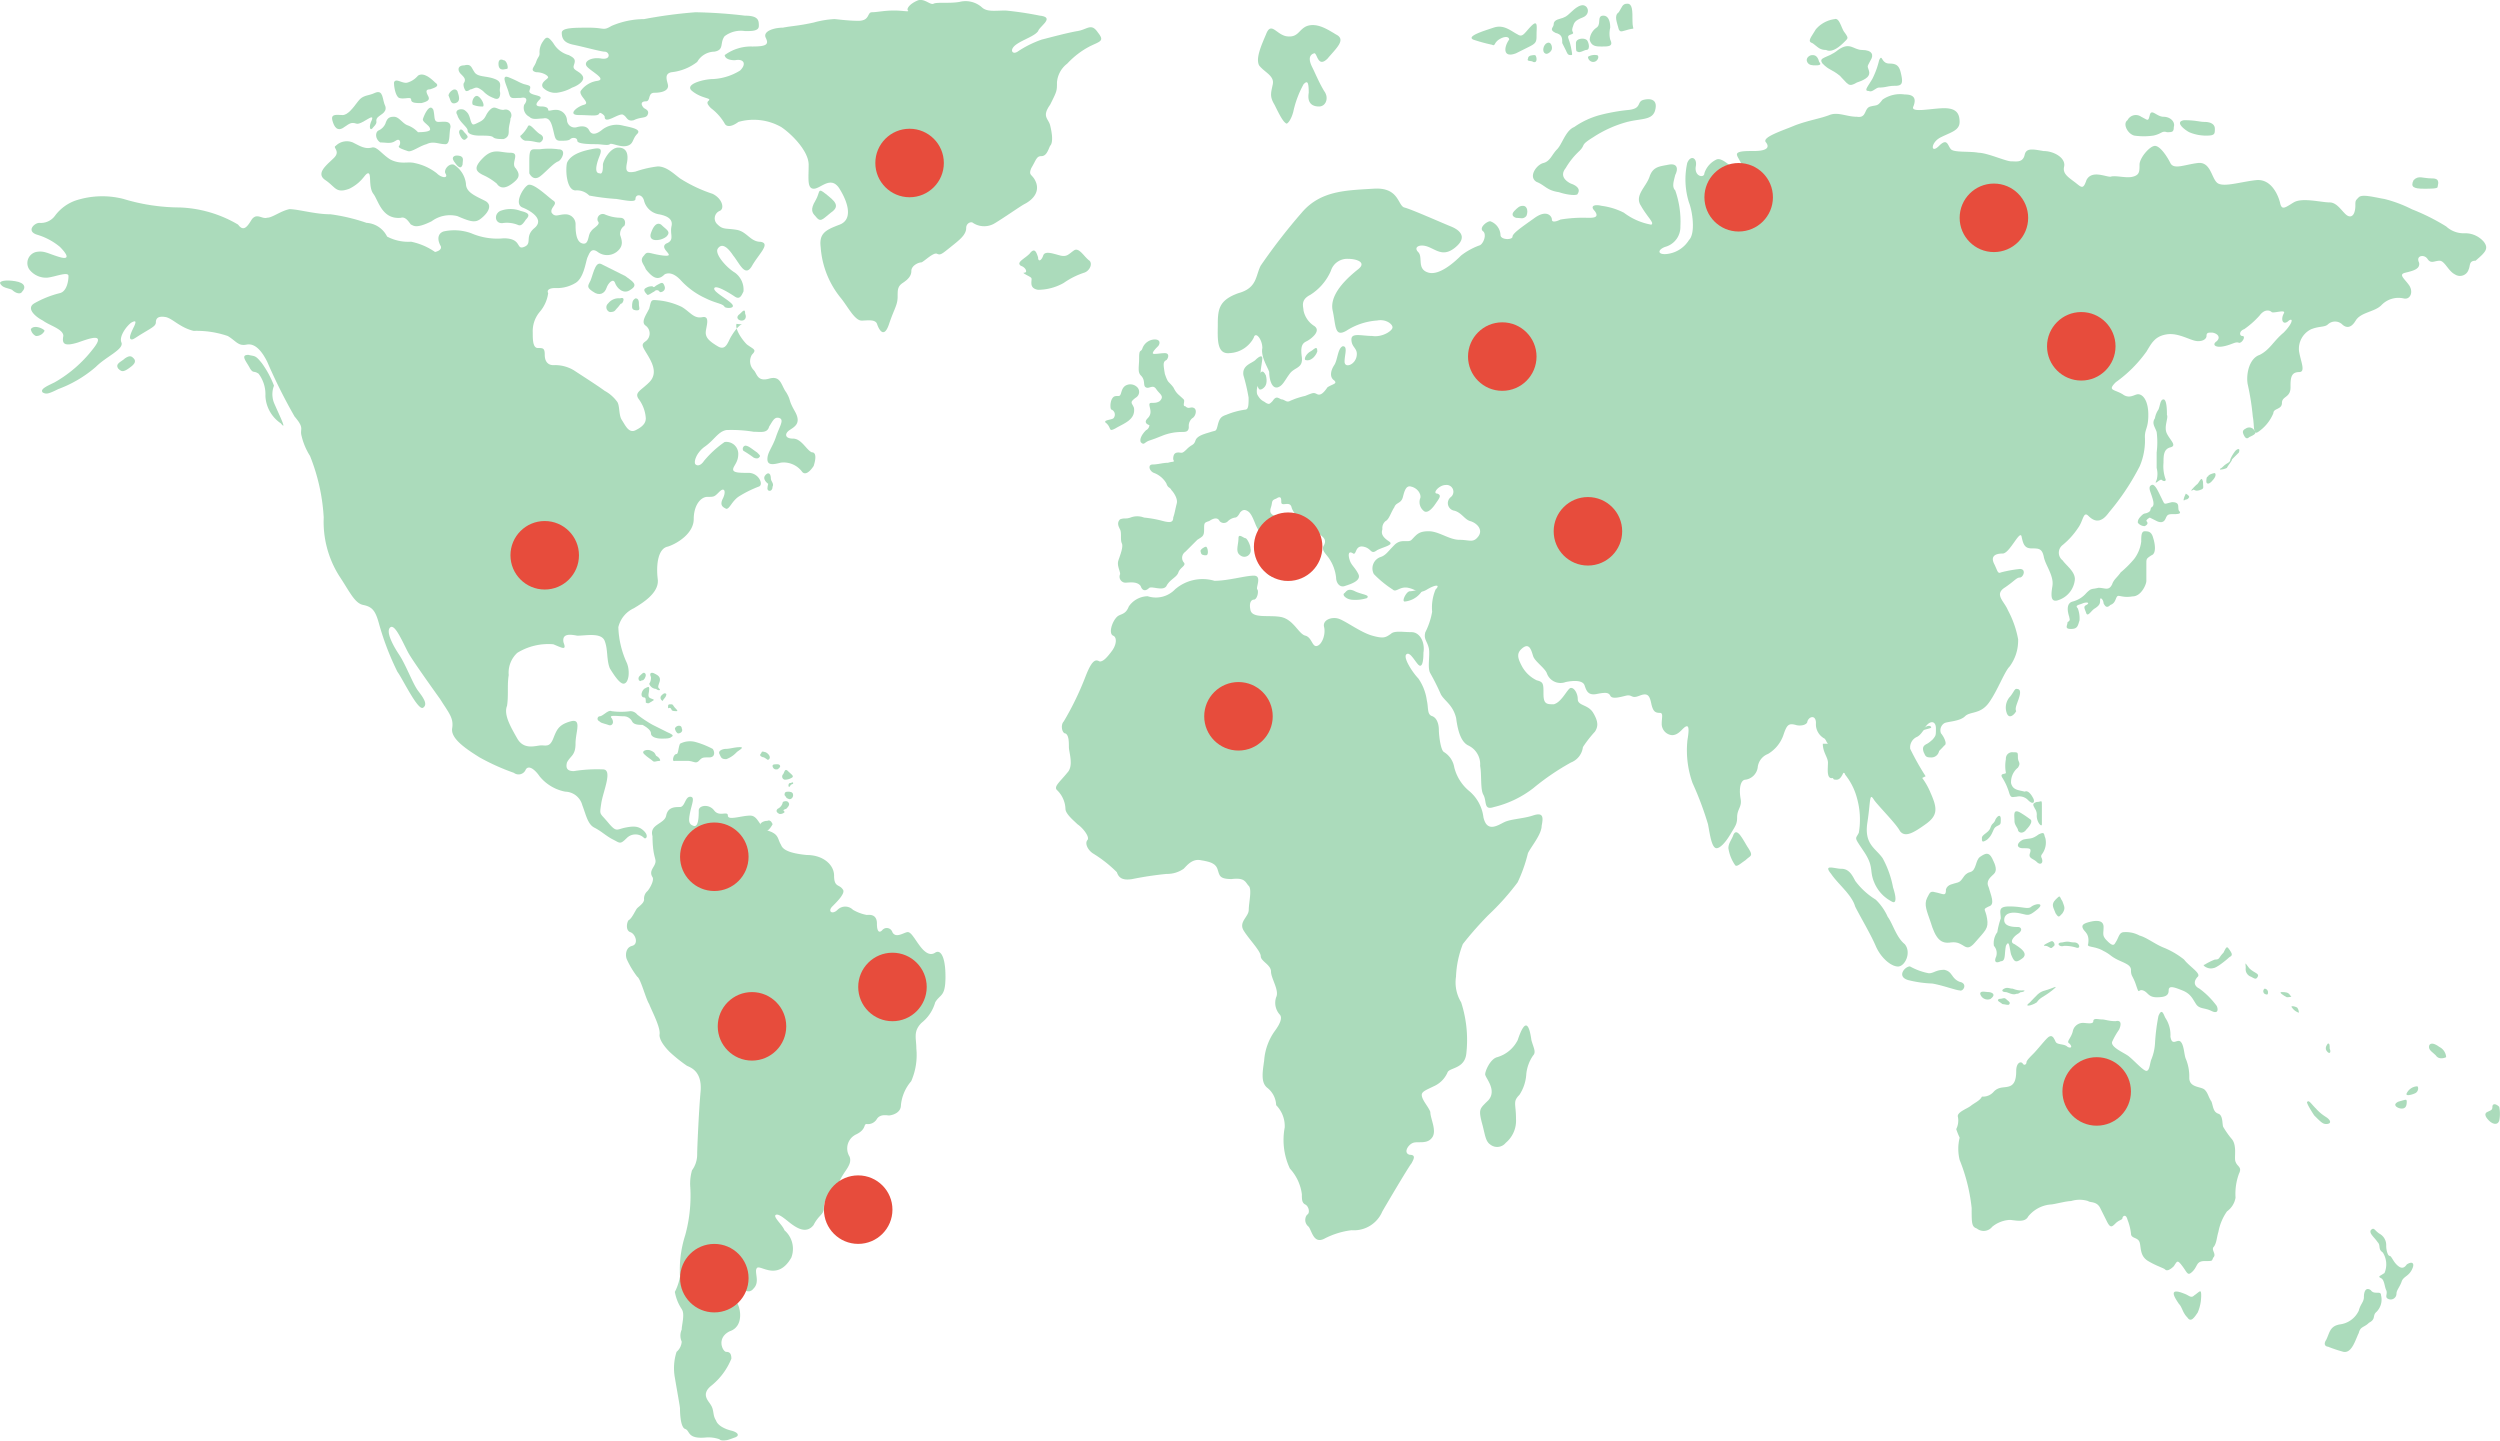 <svg xmlns="http://www.w3.org/2000/svg" viewBox="5279 -596 137.944 79.492">
  <defs>
    <style>
      .cls-1 {
        opacity: 0.6;
      }

      .cls-2, .cls-3 {
        fill: #73c38e;
      }

      .cls-2 {
        fill-rule: evenodd;
      }

      .cls-4 {
        fill: #e74c3c;
      }
    </style>
  </defs>
  <g id="Group_145" data-name="Group 145" transform="translate(-234.1 -1422.984)">
    <g id="Group_143" data-name="Group 143" transform="translate(5513.1 826.984)">
      <g id="Group_142" data-name="Group 142" class="cls-1" transform="translate(0 0)">
        <path id="Path_101" data-name="Path 101" class="cls-2" d="M421.209,67.281c-.095.189-.284.378-.095.662.095.189-.189.662-.284.756a.555.555,0,0,0-.189.473c0,.189-.284.378-.378.473s-.284.567-.473.662c-.095.095-.189.567.095.662s.473.662.095.756-.378.567-.284.756a5.007,5.007,0,0,0,.567.945c.189.095.473,1.229.662,1.512.095.284.662,1.323.567,1.7,0,.378.473.851.567.945a8.261,8.261,0,0,0,.945.756c.189.095.851.284.756,1.418-.095,1.04-.189,3.119-.189,3.5a1.471,1.471,0,0,1-.284.851,2.634,2.634,0,0,0-.095.945,8.151,8.151,0,0,1-.284,2.647,6.249,6.249,0,0,0-.284,2.268,3,3,0,0,1-.284.851,2.455,2.455,0,0,0,.378.945c.189.284,0,.851,0,1.134a.8.8,0,0,0,0,.662.808.808,0,0,1-.284.567,2.925,2.925,0,0,0-.095,1.418c.095.567.284,1.607.284,1.7s0,1.04.284,1.134.095.567,1.134.473a1.843,1.843,0,0,1,.756.095c.189.189.567,0,.851-.095s.189-.284-.189-.378-.756-.284-.851-.567c-.189-.284-.095-.567-.284-.851-.095-.189-.567-.567,0-1.04a3.7,3.7,0,0,0,1.134-1.512c0-.284-.095-.378-.284-.378s-.567-.756.189-1.134c.851-.284.567-1.418.378-1.607-.189-.284-.284-.567,0-.756.189-.284.567.473.945,0,.378-.378,0-.945.189-1.134s1.134.756,1.89-.567a1.355,1.355,0,0,0-.378-1.512c-.095-.284-.662-.756-.473-.851s.662.378.945.567.756.473,1.134,0c.284-.567.567-.567.567-.945s.189-.567.284-.567.378-.284.567-.851.756-.945.567-1.418a.854.854,0,0,1,.378-1.229c.567-.284.378-.567.567-.567a.566.566,0,0,0,.567-.284c.189-.284.567-.189.662-.189s.662-.095.662-.567a2.375,2.375,0,0,1,.567-1.323,3.606,3.606,0,0,0,.284-1.8c0-.567-.189-.945.284-1.418a2.2,2.2,0,0,0,.756-1.134c.284-.473.567-.284.567-1.418s-.284-1.512-.567-1.323-.567,0-.851-.378-.473-.756-.662-.756-.662.378-.851,0a.323.323,0,0,0-.567-.095c-.095.095-.284.189-.284-.378s-.473-.473-.567-.473a2.471,2.471,0,0,1-.756-.284.6.6,0,0,0-.851,0c-.284.284-.567.095-.284-.189s.756-.756.567-.945c-.189-.284-.473-.095-.473-.756,0-.567-.567-1.134-1.512-1.134-.945-.095-1.323-.284-1.418-.567-.189-.284-.095-.567-.662-.756s-.567-.851-1.04-.851-1.229.284-1.229,0-.473.095-.756-.284-.851-.284-.851,0,0,.945-.284.851-.284-.284-.189-.756.284-.851,0-.851-.284.567-.567.567-.662,0-.756.473-.945.473-.756,1.134C421.115,67,421.4,66.9,421.209,67.281Z" transform="translate(-385.103 -19.534)"/>
        <path id="Path_102" data-name="Path 102" class="cls-2" d="M448.105,52.868c-.284.284-.473.945-.189,1.04.189.095.189.473-.095.851s-.473.567-.662.567c-.189-.095-.378-.189-.756.756a16.292,16.292,0,0,1-1.229,2.552c-.189.189-.095.662.095.662.189.095.189.473.189.756s.284,1.04-.095,1.418c-.378.473-.756.756-.567.945a1.518,1.518,0,0,1,.473,1.04c0,.284.473.662.662.851.284.189.662.662.567.851-.189.189,0,.567.284.756a7.136,7.136,0,0,1,1.323,1.04c.095.284.284.473.851.378a18.511,18.511,0,0,1,1.89-.284,1.6,1.6,0,0,0,.945-.284c.189-.189.473-.567.945-.473.567.095.851.189.945.567.095.284.095.473.756.473.756-.095.756.189.945.378s0,.945,0,1.323-.567.662-.284,1.134.945,1.134.945,1.418.567.473.567.851.473,1.04.284,1.418a.967.967,0,0,0,.189.945c.189.189,0,.567-.284.945a3.189,3.189,0,0,0-.567,1.607c-.095.662-.189,1.229.189,1.512a1.276,1.276,0,0,1,.473.945,1.653,1.653,0,0,1,.473,1.229,3.714,3.714,0,0,0,.284,2.268,2.583,2.583,0,0,1,.662,1.418c0,.284,0,.473.189.567s.284.473.095.567a.467.467,0,0,0,.095.662c.189.284.284.945.851.662a4.407,4.407,0,0,1,1.512-.473,1.7,1.7,0,0,0,1.7-1.04c.662-1.134,1.512-2.552,1.607-2.647.095-.189.284-.473-.095-.473-.378-.095-.095-.567.189-.662s.756.095,1.04-.284-.095-1.04-.095-1.418c-.095-.284-.473-.662-.473-.945,0-.189.284-.284.662-.473a1.464,1.464,0,0,0,.756-.756c.095-.284.945-.189,1.04-1.04a6.743,6.743,0,0,0-.284-2.836,2.115,2.115,0,0,1-.284-1.418,5.526,5.526,0,0,1,.378-1.8,19.231,19.231,0,0,1,1.418-1.607,13.746,13.746,0,0,0,1.607-1.8,8.321,8.321,0,0,0,.567-1.607c.189-.378.756-1.04.756-1.512.095-.473.095-.756-.473-.567s-1.229.189-1.607.378-.945.567-1.134-.284a2.236,2.236,0,0,0-.756-1.418,2.485,2.485,0,0,1-.851-1.323,1.222,1.222,0,0,0-.567-.851c-.189-.095-.284-.945-.284-1.229s-.095-.662-.378-.756-.189-.473-.284-.851a2.785,2.785,0,0,0-.473-1.229c-.284-.284-.851-1.134-.662-1.323s.473.378.662.567.284-.095.284-.662c.095-.567-.189-1.134-.662-1.134s-.945-.095-1.134.095c-.284.189-.378.284-1.04.095s-1.512-.851-1.89-.945-.851.095-.756.473-.095.945-.378,1.04-.284-.473-.662-.567-.662-.945-1.418-1.04c-.662-.095-1.512.095-1.607-.378s.095-.567.189-.567c.189,0,.284-.473.189-.567s.284-.756-.189-.756-1.418.284-2.174.284a2.315,2.315,0,0,0-2.174.473,1.468,1.468,0,0,1-1.512.378,1.291,1.291,0,0,0-1.04.567C448.578,52.774,448.294,52.679,448.105,52.868Z" transform="translate(-386.479 -18.826)"/>
        <path id="Path_103" data-name="Path 103" class="cls-2" d="M498.151,81.2c-.189.189-.851.378-.756.662a1.043,1.043,0,0,1-.095.662,4.449,4.449,0,0,0,.189.473,2.559,2.559,0,0,0,0,1.229,9.845,9.845,0,0,1,.662,2.647c0,.851,0,1.04.284,1.134a.6.6,0,0,0,.851-.095,1.679,1.679,0,0,1,.945-.378c.284,0,.851.189,1.04-.189a1.785,1.785,0,0,1,1.229-.662c.189,0,.851-.189,1.134-.189a1.577,1.577,0,0,1,.945,0c.095.095.473,0,.662.378l.378.756c.189.378.284.284.473.095s.378-.189.378-.284.189-.284.284.095a2.922,2.922,0,0,1,.189.756c0,.284.378.189.473.473s0,.756.473,1.04.851.378.945.473.284,0,.473-.189c.189-.284.189-.378.473,0s.284.567.567.284.189-.567.662-.567.378,0,.473-.189c.189-.189-.094-.378,0-.567.189-.189.189-.567.284-.851a2.911,2.911,0,0,1,.473-1.134,1.166,1.166,0,0,0,.473-.756,3.217,3.217,0,0,1,.189-1.323c.189-.378-.094-.378-.189-.662-.094-.189.095-.851-.189-1.229a4.728,4.728,0,0,1-.473-.662c-.094-.095,0-.662-.284-.756s-.284-.378-.378-.662c-.189-.284-.189-.473-.378-.662s-.851-.095-.851-.662a2.528,2.528,0,0,0-.189-1.04c-.094-.189-.094-.756-.284-.945s-.473.284-.567-.284a1.683,1.683,0,0,0-.284-1.04c-.095-.189-.189-.567-.378-.095a10.906,10.906,0,0,0-.189,1.512,2.761,2.761,0,0,1-.189.851c-.095.189-.095.662-.284.662s-.756-.662-1.04-.851-.945-.473-.851-.756a4.109,4.109,0,0,1,.378-.662c.095-.189.189-.567-.189-.473-.378,0-.567-.095-.756-.095s-.473-.095-.473.095-.378.095-.567.095a.572.572,0,0,0-.567.473c-.095.378-.378.567-.189.662.189.189.095.284-.095.189-.189-.189-.567-.095-.662-.284s-.189-.473-.473-.189c-.189.189-.567.662-.756.851s-.378.378-.378.473-.095.189-.189.095c-.095-.189-.378-.095-.378.378s-.095.756-.378.851-.567,0-.851.284a.786.786,0,0,1-.662.284C498.623,80.918,498.434,81.013,498.151,81.2Z" transform="translate(-389.36 -20.222)"/>
        <path id="Path_104" data-name="Path 104" class="cls-2" d="M423.547,36.116c-.189.284-.284.851-.756.567s-.662-.473-.662-.756.284-.945-.189-.851-.662-.284-1.134-.567a3.86,3.86,0,0,0-1.512-.378c-.189,0-.189.095-.284.473-.189.378-.473.756-.189.945a.532.532,0,0,1,0,.851c-.284.189-.189.284.095.756s.567,1.04.095,1.512-.851.567-.567.945a1.991,1.991,0,0,1,.378,1.04c0,.284-.189.473-.567.662s-.567-.284-.756-.567-.095-.851-.284-1.04a2.05,2.05,0,0,0-.662-.567c-.378-.284-1.418-.945-1.7-1.134a2.016,2.016,0,0,0-1.134-.284c-.284,0-.473-.189-.473-.567s-.095-.378-.378-.378-.284-.473-.284-.851a1.65,1.65,0,0,1,.378-1.134,1.992,1.992,0,0,0,.473-1.04c-.095-.189.095-.284.378-.284a1.981,1.981,0,0,0,1.134-.284c.473-.284.567-1.229.662-1.418s.189-.567.567-.284a.869.869,0,0,0,1.134-.095c.284-.284.189-.567.095-.851a.555.555,0,0,1,.189-.473c.095,0,.189-.473-.189-.473a2.257,2.257,0,0,1-.851-.189.291.291,0,0,0-.378.378c.189.189-.284.378-.378.567-.189.189-.095.756-.473.662s-.378-.756-.378-1.04a.545.545,0,0,0-.567-.567c-.378,0-.567.189-.756-.095-.095-.284.378-.473.095-.662s-1.134-1.04-1.418-.851-.756,1.04-.284,1.229,1.229.662.662,1.134-.095.851-.567,1.04-.095-.473-1.134-.473a3.611,3.611,0,0,1-1.8-.284,2.757,2.757,0,0,0-1.512-.095c-.284.095-.378.378-.189.756.189.284-.284.378-.284.378a3.56,3.56,0,0,0-1.323-.567,2.5,2.5,0,0,1-1.323-.284,1.355,1.355,0,0,0-1.134-.756,10.213,10.213,0,0,0-1.985-.473c-.851,0-1.8-.284-2.268-.284-.473.095-.945.473-1.229.473-.284.095-.567-.284-.851.095-.284.473-.473.662-.756.284a6.813,6.813,0,0,0-3.214-.945,10.793,10.793,0,0,1-3.119-.473,4.728,4.728,0,0,0-2.646.095,2.411,2.411,0,0,0-1.134.851.967.967,0,0,1-.851.378c-.284,0-.756.473-.095.662a3.542,3.542,0,0,1,1.229.662c.284.284.662.756,0,.567s-.851-.378-1.323-.284a.632.632,0,0,0-.378.945,1.163,1.163,0,0,0,.945.473c.378,0,1.229-.378,1.229-.095s-.095.851-.473.945a5.529,5.529,0,0,0-1.418.567c-.473.284.095.756.473.945.378.284,1.134.473,1.134.851-.095.473.095.567.756.378.567-.189,1.7-.662.851.378a7.117,7.117,0,0,1-2.079,1.8c-.378.189-.851.378-.662.567.189.095.284.095.851-.189a6.707,6.707,0,0,0,2.079-1.229c.567-.567,1.512-.945,1.418-1.323-.189-.378.378-1.04.567-1.134s.284-.095.095.284-.284.662-.095.662c.095,0,.189-.095.662-.378s.662-.378.662-.567.095-.378.567-.284c.378.095.756.567,1.512.756a5.31,5.31,0,0,1,1.89.284c.473.284.567.567,1.04.473s.851.378,1.134.945a30.037,30.037,0,0,0,1.512,3.025c.567.662.284.662.378,1.04a3.635,3.635,0,0,0,.473,1.134,10.73,10.73,0,0,1,.756,3.4,5.6,5.6,0,0,0,.851,3.214c.567.851.851,1.512,1.323,1.607s.662.284.851.945a15.145,15.145,0,0,0,1.04,2.741c.284.378,1.134,2.174,1.418,1.985s0-.567-.284-.945-.662-1.418-1.04-1.985-.756-1.323-.473-1.512.756,1.04,1.04,1.512,1.229,1.8,1.7,2.457c.473.756.756,1.04.662,1.607s.756,1.134,1.512,1.607a12.051,12.051,0,0,0,1.89.851.428.428,0,0,0,.662-.189c.189-.284.567.095.756.378a2.411,2.411,0,0,0,1.418.851,1,1,0,0,1,.945.756c.189.473.284,1.04.662,1.229s.662.473,1.04.662.378.284.756-.095a.677.677,0,0,1,.945,0c.095.095.284-.095,0-.378s-.567-.284-1.04-.189-.473.284-.945-.284-.473-.378-.378-1.04.662-1.89.095-1.89a8.149,8.149,0,0,0-1.607.095c-.284,0-.473-.095-.378-.473.189-.378.473-.378.473-1.04s.378-1.418-.284-1.229-.756.473-.945.945-.378.378-.662.378-.945.284-1.323-.378-.756-1.323-.567-1.8c.095-.567,0-1.134.095-1.7a1.491,1.491,0,0,1,.473-1.229,3.268,3.268,0,0,1,1.985-.473c.473.189.756.378.567-.095-.095-.473.284-.473.756-.378.473,0,1.323-.189,1.512.284s.095,1.04.284,1.512c.284.473.567.851.756.851.284,0,.378-.662.189-1.134a5.079,5.079,0,0,1-.473-1.985,1.533,1.533,0,0,1,.851-1.04c.473-.284,1.418-.851,1.323-1.607s0-1.7.567-1.8c.567-.189,1.418-.756,1.418-1.512s.378-1.229.756-1.229.378,0,.662-.284.378,0,.189.378,0,.473.189.567c.189,0,.284-.378.662-.662a6.214,6.214,0,0,1,1.134-.567c.284-.095,0-.756-.567-.756-.473,0-.851,0-.851-.189s.284-.378.284-.851a.658.658,0,0,0-.756-.662,5.666,5.666,0,0,0-1.134,1.04c-.189.284-.378.284-.473.189s0-.567.473-.945c.567-.378.756-.851,1.229-.945a7.64,7.64,0,0,1,1.512.095c.378,0,.756.095.851-.284.189-.284.284-.567.567-.473s0,.473-.189,1.04-.473.851-.473,1.229.378.284.756.189a1.272,1.272,0,0,1,1.134.473c.189.284.473,0,.662-.284.095-.284.189-.756-.095-.756-.284-.095-.567-.756-1.04-.756s-.473-.284-.189-.473.662-.378.284-1.04-.189-.567-.473-1.04c-.284-.378-.284-.945-.945-.756s-.662-.284-.851-.473a.7.7,0,0,1-.095-.851c.284-.284.095-.284-.284-.567-.284-.284-.662-.851-.567-1.134C424.4,35.549,424.114,35.171,423.547,36.116Z" transform="translate(-383.188 -17.575)"/>
        <path id="Path_105" data-name="Path 105" class="cls-2" d="M407.947,29.643a1.7,1.7,0,0,1,1.418-.284c.662.284.945.378,1.229.189s.851-.756.284-1.04-1.04-.473-1.04-.945a1.442,1.442,0,0,0-.662-1.04c-.284-.095-.567.284-.473.473.189.284-.189.284-.473,0A2.929,2.929,0,0,0,407,26.43c-.378-.095-.756.095-1.323-.189-.473-.284-.756-.756-1.04-.662-.378.095-.662-.095-1.04-.284a.868.868,0,0,0-.945.189c-.189.095.284.284-.095.662s-1.04.851-.473,1.229.567.756,1.323.473c.756-.378.851-.851,1.04-.851s0,.756.284,1.134.473,1.418,1.512,1.323c.284-.095.473.284.567.378C406.908,29.832,407,30.116,407.947,29.643Z" transform="translate(-384.129 -17.435)"/>
        <path id="Path_106" data-name="Path 106" class="cls-2" d="M412.476,29.955a1.625,1.625,0,0,1,.756.095c.189.095.284,0,.473-.284.284-.284.094-.378-.284-.473a1.566,1.566,0,0,0-1.134,0C411.908,29.483,412,30.05,412.476,29.955Z" transform="translate(-384.687 -17.653)"/>
        <path id="Path_107" data-name="Path 107" class="cls-2" d="M411.279,27.125a3.317,3.317,0,0,1,.756.473q.284.425.851,0c.378-.284.473-.473.189-.851-.284-.284.284-.851-.284-.851s-.945-.284-1.512.284S410.9,26.936,411.279,27.125Z" transform="translate(-384.625 -17.468)"/>
        <path id="Path_108" data-name="Path 108" class="cls-2" d="M417.5,33.438c.189-.284.284-1.229.662-1.04l1.323.662c.378.284.756.473.284.756-.378.284-.756-.095-.851-.378s-.378,0-.473.284-.378.473-.756.189C417.4,33.722,417.4,33.627,417.5,33.438Z" transform="translate(-384.982 -17.827)"/>
        <path id="Path_109" data-name="Path 109" class="cls-2" d="M421.586,32.594c.189-.095.473-.095.851.284a4.247,4.247,0,0,0,1.418,1.04c.567.284.945.284,1.04.473.095.095.662.095.378-.189s-1.04-.662-.945-.851.851.284,1.134.473.378-.095.473-.284a1.152,1.152,0,0,0-.473-1.04c-.473-.284-1.134-1.04-.945-1.323s.473-.189.851.378c.378.473.662,1.229,1.04.567s1.04-1.229.473-1.323c-.567,0-.756-.567-1.323-.662s-.756,0-1.04-.284a.445.445,0,0,1,.095-.756c.284-.095.189-.662-.378-.945a7.925,7.925,0,0,1-1.8-.851c-.378-.284-.756-.662-1.229-.662a5.772,5.772,0,0,0-1.229.284c-.473.095-.567,0-.473-.473s0-.851-.473-.851-.851.756-.851.945,0,.567-.189.473c-.284,0-.189-.473,0-.945s0-.473-.473-.378-1.134.284-1.323.756c-.095.473,0,1.512.473,1.512a.945.945,0,0,1,.756.284,12.518,12.518,0,0,0,1.512.189c.567.095,1.04.189,1.04,0,0-.284.378-.284.473.095a1.016,1.016,0,0,0,.851.756c.473.095.756.284.662.662-.095.473.189.756-.284.945-.473.284.662.756-.189.662-.756-.095-.851-.284-1.04,0-.284.284,0,.473.095.756C420.924,32.783,421.208,32.972,421.586,32.594Z" transform="translate(-384.912 -17.456)"/>
        <path id="Path_110" data-name="Path 110" class="cls-2" d="M414,26.359v.662c.095.189.284.378.567.189s.756-.756,1.04-.851c.189-.095.473-.662,0-.662a3.812,3.812,0,0,0-1.04,0C414.095,25.7,414,25.6,414,26.359Z" transform="translate(-384.794 -17.459)"/>
        <path id="Path_111" data-name="Path 111" class="cls-2" d="M431.717,33.445c.378.473.756,1.229,1.134,1.229.284,0,.756-.095.851.189s.378.851.662,0,.473-1.04.473-1.512c0-.378,0-.567.284-.756s.473-.378.473-.662.378-.473.567-.473c.189-.095.662-.567.851-.473s.284,0,.756-.378.851-.662.851-1.04c0-.284.284-.378.378-.284a1.127,1.127,0,0,0,1.229,0c.473-.284,1.418-.945,1.607-1.04s.851-.473.662-1.134c-.189-.567-.473-.378-.284-.851.284-.473.284-.662.567-.662s.378-.378.473-.567c.189-.189.095-.756,0-1.134s-.473-.473,0-1.134c.378-.756.378-.756.378-1.229a1.44,1.44,0,0,1,.567-1.04,4.612,4.612,0,0,1,1.229-.945c.567-.284.851-.284.473-.756-.378-.567-.567-.189-1.134-.095s-1.607.378-1.985.473a5.776,5.776,0,0,0-1.323.662c-.284.189-.473-.095-.095-.378s1.04-.473,1.229-.756c.095-.284.945-.756.095-.851a18.51,18.51,0,0,0-1.89-.284c-.567,0-1.04.095-1.323-.189a1.363,1.363,0,0,0-1.229-.284c-.567.095-1.229,0-1.418.095s-.473-.284-.851-.189c-.473.189-.662.473-.567.567s-.284,0-.756,0c-.567,0-.945.095-1.229.095s-.095.473-.756.473c-.567,0-1.229-.095-1.323-.095a5.29,5.29,0,0,0-1.134.189c-.851.189-1.229.189-1.7.284-.473,0-1.134.189-.945.567s0,.473-.756.473a2.438,2.438,0,0,0-1.512.473c0,.095.095.284.567.284.473-.095.662.189.284.567a3.138,3.138,0,0,1-1.512.473c-.473,0-1.607.284-1.134.662s.945.378.945.473-.284.095.095.473a2.84,2.84,0,0,1,.756.851c.095.189.378.189.756-.095a3.076,3.076,0,0,1,2.363.284c.567.378,1.512,1.323,1.512,2.079s-.095,1.323.284,1.323.945-.756,1.418,0,.756,1.7,0,1.985-1.134.473-1.04,1.229A4.98,4.98,0,0,0,431.717,33.445Z" transform="translate(-385.308 -16.984)"/>
        <path id="Path_112" data-name="Path 112" class="cls-2" d="M418.094,58.783c.189,0,.473-.378.662-.284a3.83,3.83,0,0,0,1.04,0,.491.491,0,0,1,.378.189,6.629,6.629,0,0,0,.851.567l.756.378c.189.095.473.189.284.284-.095.095-.284.095-.567.095s-.567-.095-.567-.284-.284-.378-.473-.473c-.189,0-.473,0-.567-.189a.52.52,0,0,0-.473-.284c-.284,0-.851-.095-.662.095.189.284,0,.473-.189.378-.284-.095-.378-.095-.473-.189C417.9,58.972,418,58.783,418.094,58.783Z" transform="translate(-385.012 -19.259)"/>
        <path id="Path_113" data-name="Path 113" class="cls-2" d="M422.589,60.959c.094,0,.094-.378.189-.567a1.185,1.185,0,0,1,.851-.095,4.854,4.854,0,0,1,.945.378c.095.095.189.473-.189.473s-.378,0-.567.189-.284,0-.662,0h-.662C422.305,61.432,422.4,60.959,422.589,60.959Z" transform="translate(-385.254 -19.356)"/>
        <path id="Path_114" data-name="Path 114" class="cls-2" d="M421.075,60.8c-.189-.095-.567,0-.378.189s.378.284.473.378.189,0,.378,0c.095,0,0-.189-.189-.284C421.264,60.892,421.264,60.892,421.075,60.8Z" transform="translate(-385.158 -19.383)"/>
        <path id="Path_115" data-name="Path 115" class="cls-2" d="M422.5,59.492c0,.095.095.284.189.284s.284-.095.189-.284C422.878,59.3,422.595,59.3,422.5,59.492Z" transform="translate(-385.26 -19.306)"/>
        <path id="Path_116" data-name="Path 116" class="cls-2" d="M425.477,60.695c-.189,0-.473.095-.378.284s.095.284.378.284a1.454,1.454,0,0,0,.567-.378c.095-.095.473-.284.189-.284S425.666,60.695,425.477,60.695Z" transform="translate(-385.401 -19.375)"/>
        <path id="Path_117" data-name="Path 117" class="cls-2" d="M427.5,65.182c.094.189.094.284.284.284s.378-.378.378-.378-.094-.284-.284-.189C427.593,64.9,427.4,65.088,427.5,65.182Z" transform="translate(-385.532 -19.609)"/>
        <path id="Path_118" data-name="Path 118" class="cls-2" d="M428.591,64.459c-.189-.095-.189-.189-.095-.284a.506.506,0,0,0,.284-.378s.189-.095.284,0,.095.189-.094.378c-.284.095-.095.095-.095.189A.347.347,0,0,1,428.591,64.459Z" transform="translate(-385.585 -19.548)"/>
        <path id="Path_119" data-name="Path 119" class="cls-2" d="M428.9,63.389c0-.095,0-.189.189-.189.095,0,.284,0,.284.189s-.189.284-.284.189C428.995,63.578,428.995,63.484,428.9,63.389Z" transform="translate(-385.611 -19.517)"/>
        <path id="Path_120" data-name="Path 120" class="cls-2" d="M428.892,62.469a.181.181,0,0,1-.094-.284c.094-.095.094-.378.284-.189s.378.284.189.378A.715.715,0,0,1,428.892,62.469Z" transform="translate(-385.603 -19.448)"/>
        <path id="Path_121" data-name="Path 121" class="cls-2" d="M428.389,61.884a.2.2,0,0,1-.189-.189c0-.095.095-.095.284-.095.095,0,.189.095.095.189S428.484,61.884,428.389,61.884Z" transform="translate(-385.572 -19.429)"/>
        <path id="Path_122" data-name="Path 122" class="cls-2" d="M429.2,62.887c-.095.095-.095-.189,0-.189s.189-.095.189,0S429.29,62.7,429.2,62.887Z" transform="translate(-385.623 -19.487)"/>
        <path id="Path_123" data-name="Path 123" class="cls-2" d="M427.688,61.181c-.095,0-.284-.095-.189-.189s0-.189.284-.095c.189.095.284.284.189.378S427.877,61.276,427.688,61.181Z" transform="translate(-385.532 -19.389)"/>
        <path id="Path_124" data-name="Path 124" class="cls-2" d="M420.692,57.666c-.189,0-.189-.284,0-.473.189-.095.284-.189.284,0s-.094.378,0,.473.378.095.189.189-.189.189-.378.095C420.786,57.761,420.786,57.666,420.692,57.666Z" transform="translate(-385.153 -19.182)"/>
        <path id="Path_125" data-name="Path 125" class="cls-2" d="M421,56.865a.568.568,0,0,0,.095-.378c-.095-.189,0-.284.189-.189s.378.189.284.473-.095.284,0,.378-.095.095-.189,0A.422.422,0,0,1,421,56.865Z" transform="translate(-385.178 -19.137)"/>
        <path id="Path_126" data-name="Path 126" class="cls-2" d="M421.792,57.876a.181.181,0,0,1-.095-.284c.095-.095.189-.189.284-.095,0,.189-.189.284-.189.378Z" transform="translate(-385.214 -19.202)"/>
        <path id="Path_127" data-name="Path 127" class="cls-2" d="M422.289,58.384c-.095-.189-.189,0-.189-.095,0-.189,0-.189.189-.189.095,0,.095.095.189.189s.189.189.095.189S422.289,58.478,422.289,58.384Z" transform="translate(-385.238 -19.238)"/>
        <path id="Path_128" data-name="Path 128" class="cls-2" d="M420.588,56.676c.095,0,.189-.189.189-.284s-.095-.189-.189-.095-.284.189-.189.378C420.493,56.77,420.493,56.676,420.588,56.676Z" transform="translate(-385.143 -19.137)"/>
        <path id="Path_129" data-name="Path 129" class="cls-2" d="M427.065,43.662a5.789,5.789,0,0,0-.567-.378.181.181,0,0,1,.095-.284c.189,0,.378.189.662.378.189.189.189.189.095.284S427.065,43.662,427.065,43.662Z" transform="translate(-385.477 -18.41)"/>
        <path id="Path_130" data-name="Path 130" class="cls-2" d="M427.89,45.168c-.095-.095-.284-.284-.095-.473s.284,0,.284.189.189.284.095.473c0,.284-.284.284-.284.095S427.984,45.168,427.89,45.168Z" transform="translate(-385.546 -18.499)"/>
        <path id="Path_131" data-name="Path 131" class="cls-2" d="M426.386,35.668c-.189,0-.378-.189-.094-.378.189-.189.284-.284.284,0C426.67,35.479,426.575,35.668,426.386,35.668Z" transform="translate(-385.46 -17.977)"/>
        <path id="Path_132" data-name="Path 132" class="cls-2" d="M419.067,34.966c.189-.189.189-.284.284-.284.095-.095.189-.378-.095-.284a.736.736,0,0,0-.662.284.277.277,0,0,0,.095.473C418.973,35.155,418.973,35.061,419.067,34.966Z" transform="translate(-385.04 -17.937)"/>
        <path id="Path_133" data-name="Path 133" class="cls-2" d="M421.382,30.948c-.189,0-.378-.095-.284-.378s.284-.662.567-.473c.284.284.567.378.284.662A.933.933,0,0,1,421.382,30.948Z" transform="translate(-385.182 -17.7)"/>
        <path id="Path_134" data-name="Path 134" class="cls-2" d="M404.957,23.816c.095-.189.567-.284.473-.662-.189-.378-.095-.945-.567-.756-.378.189-.662.095-.945.473s-.567.756-.851.756-.662-.095-.567.284.284.662.662.378c.284-.189.378-.284.662-.189s1.04-.662.851-.189c-.189.378-.095.662.095.378C405.051,24,404.862,24,404.957,23.816Z" transform="translate(-384.163 -17.279)"/>
        <path id="Path_135" data-name="Path 135" class="cls-2" d="M405.192,24.527a.738.738,0,0,0,.378-.378c.095-.284.189-.378.473-.378s.473.378.756.473a1.453,1.453,0,0,1,.567.378c.095,0,.756,0,.662-.189,0-.189-.473-.378-.378-.567.095-.284.378-.851.567-.473.095.378,0,.662.284.662s.662-.095.662.284c-.095.378,0,.945-.284.945-.378,0-.662-.189-1.04,0-.378.095-.851.473-1.04.378-.284-.095-.567-.189-.473-.284s.095-.473-.189-.284-.473.095-.851.095C405,25,405,24.621,405.192,24.527Z" transform="translate(-384.304 -17.328)"/>
        <path id="Path_136" data-name="Path 136" class="cls-2" d="M413.782,25.151c.378,0,.567.095.756.095.095,0,.378-.284,0-.473-.284-.189-.567-.662-.662-.378a2.062,2.062,0,0,1-.378.473C413.4,24.867,413.593,25.151,413.782,25.151Z" transform="translate(-384.765 -17.385)"/>
        <path id="Path_137" data-name="Path 137" class="cls-2" d="M412.633,24.527c0-.284.094-.473.094-.662a.318.318,0,0,0-.378-.473c-.378,0-.473-.284-.756,0s-.189.473-.567.662-.378.189-.473,0c-.094-.284-.094-.473-.378-.662-.189-.095-.567,0-.378.284.095.378.567.662.567.851s.284.284.662.284.662,0,.756.095.378.095.567.095C412.633,24.9,412.633,24.716,412.633,24.527Z" transform="translate(-384.561 -17.328)"/>
        <path id="Path_138" data-name="Path 138" class="cls-2" d="M407.99,22.531c-.095-.189-.189-.378.095-.378.284-.095.567-.189.284-.378-.284-.284-.662-.567-.945-.378a1.205,1.205,0,0,1-.567.378c-.284.095-.662-.284-.756,0,0,.284.095.756.284.851.284.095.662-.095.662.095s.284.189.567.189C407.99,22.814,408.085,22.72,407.99,22.531Z" transform="translate(-384.361 -17.222)"/>
        <path id="Path_139" data-name="Path 139" class="cls-2" d="M410.56,22.122c.284-.095.284-.189.662.095a1.438,1.438,0,0,0,.567.378c.189.095.378.095.378-.284-.095-.284.189-.567-.284-.756s-.945-.095-1.134-.378-.189-.473-.567-.378c-.378,0-.378.284-.189.473s.284.284.189.473c-.095.095,0,.378.095.473C410.465,22.216,410.465,22.122,410.56,22.122Z" transform="translate(-384.567 -17.192)"/>
        <path id="Path_140" data-name="Path 140" class="cls-2" d="M416,23.861a.425.425,0,0,0,.567.378c.378-.095.567,0,.662.189s.284.284.662,0a1.307,1.307,0,0,1,1.134-.284c.378.095,1.134.189.851.473s-.189.567-.567.662-.851-.189-.945-.095-.473,0-.756,0-1.04,0-1.04-.189-.284-.189-.378-.095-.284.095-.567.095-.284-.189-.378-.567-.189-.756-.567-.662c-.284,0-.567.095-.756-.095a.553.553,0,0,1-.284-.662c.095-.095.284-.473-.189-.378-.473,0-.567.095-.662-.284s-.473-1.04,0-.851.567.284.851.378c.378.095.378.095.284.378,0,.284.851.189.567.473s-.189.378.095.378.378.095.378.189.189,0,.378,0A.608.608,0,0,1,416,23.861Z" transform="translate(-384.715 -17.229)"/>
        <path id="Path_141" data-name="Path 141" class="cls-2" d="M415.523,22.224a2.258,2.258,0,0,0,.851-.284c.284-.095.756-.378.567-.662s-.567-.284-.473-.567.095-.378-.284-.567a1.42,1.42,0,0,1-.851-.662c-.284-.378-.378-.378-.567-.095a1.019,1.019,0,0,0-.189.662c0,.189-.095.189-.189.473s-.378.473,0,.567c.378,0,.662.189.662.284s-.473.284-.284.567A.944.944,0,0,0,415.523,22.224Z" transform="translate(-384.805 -17.105)"/>
        <path id="Path_142" data-name="Path 142" class="cls-2" d="M418.263,23.465c0,.473.851-.284,1.04-.095.189.095.189.378.567.284.378-.189.662-.095.756-.284s0-.284-.189-.378c-.189-.189-.189-.378.094-.378s.095-.473.473-.473.756-.095.756-.378c0-.189-.284-.662.189-.756a2.8,2.8,0,0,0,1.418-.567,1.11,1.11,0,0,1,.945-.567c.567-.095.284-.473.567-.851a1.473,1.473,0,0,1,1.134-.284c.378,0,.756,0,.756-.284s0-.567-.756-.567a26.7,26.7,0,0,0-2.741-.189,25.7,25.7,0,0,0-2.836.378,4.615,4.615,0,0,0-1.8.378c-.473.284-.378.095-1.229.095s-1.512,0-1.512.284c0,.378.189.567.662.662s1.512.378,1.7.378c.284,0,.378.473-.189.378s-1.04.189-.756.473,1.04.662.567.756a1.361,1.361,0,0,0-.945.567c-.095.284.567.662.189.756s-.945.567-.284.567,1.04.095,1.134-.095C417.979,23.181,418.263,23.37,418.263,23.465Z" transform="translate(-384.898 -17.022)"/>
        <path id="Path_143" data-name="Path 143" class="cls-2" d="M383.762,33.87c.189.189.473.284.567.095.189-.189.189-.473-.378-.567s-.851,0-.851.095C383.195,33.776,383.573,33.776,383.762,33.87Z" transform="translate(-383.1 -17.881)"/>
        <path id="Path_144" data-name="Path 144" class="cls-2" d="M384.9,36.193a.506.506,0,0,0,.284.378.52.52,0,0,0,.473-.284C385.656,36.193,385.089,35.909,384.9,36.193Z" transform="translate(-383.199 -18.03)"/>
        <path id="Path_145" data-name="Path 145" class="cls-2" d="M390.375,37.894c-.189.189-.567.284-.378.567.189.189.284.189.567,0s.473-.378.284-.567C390.753,37.8,390.659,37.7,390.375,37.894Z" transform="translate(-383.475 -18.124)"/>
        <path id="Path_146" data-name="Path 146" class="cls-2" d="M452.056,40.108c-.284-.284-.378-.284-.567-.662-.284-.378-.284-.189-.473-.756-.095-.567-.095-.662.094-.756.095-.095.189-.378-.094-.378s-.662.095-.662,0,.189-.284.284-.378.189-.378-.189-.378a.744.744,0,0,0-.662.473c-.095.284-.189,0-.189.567,0,.473-.095.756.094.945.284.284.095.567.284.662s.378-.189.567.095.473.378.189.662c-.284.189-.567,0-.567.189s.189.473-.095.756.095.378.095.378a.336.336,0,0,1-.189.284c-.189.189-.378.473-.284.662.189.189.189,0,.473-.095s.284-.095.756-.284a2.911,2.911,0,0,1,1.04-.189c.189,0,.378,0,.378-.284a.555.555,0,0,1,.189-.473c.189-.095.284-.473.094-.567s-.284.095-.473-.095C451.962,40.486,452.151,40.2,452.056,40.108Z" transform="translate(-386.744 -18.07)"/>
        <path id="Path_147" data-name="Path 147" class="cls-2" d="M449.208,40.724c-.095-.284-.284-.284.095-.567a.367.367,0,0,0,.094-.567.532.532,0,0,0-.662-.095c-.284.189-.189.567-.378.567s-.284,0-.378.189-.094.567,0,.567a.3.3,0,0,1,.095.473c-.095.095-.662.095-.378.284.284.284.094.473.473.284C448.641,41.575,449.3,41.386,449.208,40.724Z" transform="translate(-386.637 -18.213)"/>
        <path id="Path_148" data-name="Path 148" class="cls-3" d="M523.73,30.629a1.354,1.354,0,0,0-1.04-.473,1.421,1.421,0,0,1-1.04-.378,11.76,11.76,0,0,0-1.89-.945,7.165,7.165,0,0,0-1.512-.567c-.567-.095-1.229-.284-1.418-.095s-.189.189-.189.473-.094.662-.378.567-.567-.756-1.04-.756-1.512-.284-1.985,0-.662.473-.756,0c-.095-.378-.473-1.323-1.323-1.229s-1.7.378-2.079.189-.378-1.229-1.134-1.134-1.323.378-1.512,0-.567-.945-.851-.945-.851.662-.851,1.04,0,.567-.378.662-.945-.095-1.229,0c-.284,0-1.04-.378-1.323.189-.189.567-.284.378-.662.095s-.662-.473-.567-.851c.095-.473-.567-.851-1.134-.851-.567-.095-.945-.189-1.04.189-.095.473-.473.378-.756.378s-1.323-.473-1.8-.473c-.473-.095-1.323,0-1.512-.189s-.189-.662-.662-.189-.473-.189.095-.473,1.04-.378,1.04-.851-.189-.756-.851-.756-1.89.284-1.7-.095c.189-.473,0-.662-.473-.662a1.714,1.714,0,0,0-1.229.284c-.284.378-.284.284-.662.378s-.189.662-.756.567c-.567,0-1.04-.284-1.512-.095s-1.134.284-1.89.567c-.662.284-1.89.662-1.607.945.284.378-.189.473-.662.473s-.945,0-.945.189.473.662.189.851-.945-.756-1.323-.567a1.264,1.264,0,0,0-.662.756c0,.284-.567.189-.473-.378.095-.473-.284-.662-.473-.189a4.249,4.249,0,0,0,.095,2.174c.189.473.378,1.7,0,2.079a1.646,1.646,0,0,1-1.134.756c-.567.095-.662-.189-.189-.378a1.135,1.135,0,0,0,.851-1.134,5.183,5.183,0,0,0-.284-1.985c-.189-.189-.095-.473,0-.851.189-.378.095-.662-.378-.567s-.851.095-1.04.662-.851,1.04-.473,1.607c.378.662.756.945.567,1.04a3.536,3.536,0,0,1-1.512-.662,3.772,3.772,0,0,0-1.229-.378c-.378-.095-.662,0-.378.284.284.378-.095.378-.378.378a7.64,7.64,0,0,0-1.512.095c-.189.095-.473.189-.473,0s-.284-.567-.945-.095-1.229.851-1.229,1.04-.662.189-.662-.095a.844.844,0,0,0-.567-.756c-.189,0-.662.378-.378.567.189.189,0,.662-.189.756a3.668,3.668,0,0,0-1.04.567c-.189.189-1.134,1.134-1.8.945s-.284-.851-.567-1.134.095-.473.567-.284.851.567,1.512,0,.189-.945-.284-1.134-2.174-.945-2.552-1.04-.284-1.134-1.7-1.04c-1.512.095-2.93.095-3.97,1.323a32.368,32.368,0,0,0-2.268,2.93c-.284.567-.189,1.229-1.229,1.512-1.04.378-1.134.851-1.134,1.7,0,.756-.095,1.7.662,1.607a1.584,1.584,0,0,0,1.323-.851c.095-.378.473.095.473.567-.095.473.284,1.04.378,1.323,0,.284.095.945.473.851.284-.095.378-.378.662-.756s.756-.284.662-.945.095-.756.284-.851.851-.567.378-.851a1.323,1.323,0,0,1-.567-.851c0-.189-.189-.567.378-.851a2.955,2.955,0,0,0,1.134-1.323.939.939,0,0,1,.945-.662c.473,0,1.04.189.567.567s-1.607,1.323-1.418,2.268c.189.851.095,1.512.756,1.134a3.589,3.589,0,0,1,1.7-.567c.473-.095.851.189.851.378s-.567.567-1.134.473c-.567,0-1.134-.189-1.134.189,0,.473.378.473.284.945s-.662.662-.662.284.189-.851-.095-.851c-.284.095-.284.756-.473,1.04s-.284.662,0,.851c.189.189-.095.189-.378.378h0c-.189.284-.378.473-.567.378s-.189-.095-.662.095a4.394,4.394,0,0,0-.851.284c-.189.095-.284-.095-.473-.095-.189-.095-.284-.189-.473.095-.189.189-.189.189-.378.095-.095-.095-.284-.095-.473-.473-.095-.378.189-.851.189-1.134s.095-.662.095-.851-.189-.095-.378.095-.756.284-.662.851a10.534,10.534,0,0,1,.284,1.229c0,.378,0,.662-.189.662a4.261,4.261,0,0,0-1.04.284c-.284.095-.378.189-.473.567s-.095.284-.378.378-.756.189-.851.473-.189.189-.473.473-.284.189-.473.189-.284.095-.284.378c.095.189,0,.095-.284.189-.284,0-.567.095-.851.095s-.189.378.095.473a1.33,1.33,0,0,1,.662.567c.095.284.189.189.284.378.095.095.378.473.284.756-.095.378-.095.473-.189.756,0,.284-.189.284-.567.189a6.172,6.172,0,0,0-1.04-.189,1.044,1.044,0,0,0-.756,0c-.284.095-.284,0-.567.095-.189.189-.095.378,0,.567s0,.567.095.756-.095.662-.189.945.095.567.095.756a.331.331,0,0,0,.284.473c.189,0,.662-.095.851.189.095.284.284.284.473.095.189-.095.756.189.945-.095.189-.378.567-.473.662-.756s.473-.378.284-.567a.4.4,0,0,1,.095-.567l.662-.662c.284-.189.378-.189.378-.567s0-.378.284-.473q.425-.284.567,0a.312.312,0,0,0,.473,0,.717.717,0,0,1,.378-.189q.142,0,.284-.284c.095-.095.189-.189.378-.095s.284.284.473.756a2.7,2.7,0,0,0,.662.945c.095.095.378.095.662.284a4.189,4.189,0,0,1,.662.851.6.6,0,0,1,0,.567c-.095.189-.095.473.095.284.284-.189.189-.378.284-.473s.284-.284.095-.473c-.189-.095-.189-.284-.095-.473s.284-.095.378,0a1.36,1.36,0,0,0,.284.189c.095-.095-.095-.284-.189-.378s-.378-.284-.473-.378,0-.284-.284-.284-.473-.284-.567-.473a1.7,1.7,0,0,0-.473-.662c-.189-.095-.284-.189-.189-.473s0-.378.284-.473c.284-.189.284,0,.284.189,0,.284.473-.095.567.284s.662.851.756.945c.189.095.662.284.756.473s.473.284.284.662c-.189.284.095.473.284.756a2.325,2.325,0,0,1,.378,1.04c0,.284.189.567.473.473s.945-.284.756-.662-.378-.473-.473-.756-.095-.567.189-.378c.189.095.095-.473.567-.378s.378.473.756.189c.378-.189.945-.284.662-.473s-.473-.378-.378-.662v-.095a.491.491,0,0,1,.189-.378c.189-.095.284-.473.473-.756.095-.284.378-.189.473-.567s.189-.662.473-.567c.378.095.567.473.473.662a.626.626,0,0,0,.189.662c.189.189.473-.095.662-.378s.378-.473.095-.567c-.284,0,.095-.473.473-.473a.375.375,0,0,1,.284.662.423.423,0,0,0,.189.756c.378.095.567.473.851.567.378.095.756.473.473.851s-.473.189-1.04.189-1.134-.473-1.7-.473-.662.189-.945.473c-.189.189-.567-.095-.945.284s-.473.567-.756.662a.664.664,0,0,0-.378.945,5.849,5.849,0,0,0,1.04.851c.189.189.378-.189.851-.095s.567.378,1.04.095.756-.284.473,0a2.594,2.594,0,0,0-.189,1.229,4,4,0,0,1-.378,1.134c-.095.378.095.473.189.851s-.095,1.134.095,1.418a12.665,12.665,0,0,1,.567,1.134c.189.378.662.567.851,1.323.095.756.284,1.323.662,1.512a1.146,1.146,0,0,1,.662,1.134c.095.473,0,1.323.189,1.607.189.378,0,.851.567.662a5.725,5.725,0,0,0,2.174-1.04,13.613,13.613,0,0,1,2.079-1.418,1.047,1.047,0,0,0,.662-.851,6.659,6.659,0,0,1,.662-.851c.189-.284.189-.567-.095-1.04s-.851-.378-.851-.756-.284-.756-.473-.567-.473.756-.851.851c-.378,0-.567,0-.567-.567s0-.662-.378-.756a1.843,1.843,0,0,1-.851-.851c-.189-.378-.284-.662.095-.945s.473.189.567.473.662.662.756.945a.8.8,0,0,0,1.04.473c.473-.095.945-.095,1.04.189s.189.567.662.473.662-.095.756.095.473.095.851,0,.284.189.756,0,.567,0,.662.473c.095.378.189.473.473.473.189,0,.095.284.095.567a.625.625,0,0,0,.567.662c.378,0,.567-.378.756-.473s.189.189.095.756a5.388,5.388,0,0,0,.284,2.363,17.611,17.611,0,0,1,.851,2.268c.095.473.189,1.323.473,1.323.189,0,.473-.284.756-.756s.378-.567.378-.945c0-.473.284-.567.189-1.04-.095-.567,0-1.04.284-1.04a.8.8,0,0,0,.662-.662.886.886,0,0,1,.567-.756,1.953,1.953,0,0,0,.851-1.04c.189-.567.284-.662.662-.567.284.095.662,0,.662-.189.095-.284.473-.378.473.095a.886.886,0,0,0,.473.851c.095.095.095.189.189.284h-.284c0,.473.284.756.284,1.04,0,.378-.095.945.284.851h0c0,.095.095.095.189.095.189,0,.284-.189.378-.378a.093.093,0,0,1,.095.095,3.492,3.492,0,0,1,.662,1.323,4.333,4.333,0,0,1,.095,1.89c-.189.378-.284.189.284,1.04s.284,1.04.567,1.7a2.062,2.062,0,0,0,.945,1.04c.284.189.284-.189.095-.756a5.459,5.459,0,0,0-.567-1.607c-.378-.567-1.04-.756-.851-1.985s.095-1.7.378-1.229c.284.378,1.229,1.323,1.418,1.7.284.378.756.095,1.418-.378s.662-.851.284-1.7a3.833,3.833,0,0,0-.473-.851h0l.189-.095a14.3,14.3,0,0,1-.851-1.512.633.633,0,0,1,.378-.662c.189-.095.284-.284.378-.378.284-.095.473-.095.378-.189s-.284,0-.378.095l.095-.095c.284-.378.567-.284.567.095,0,.473,0,.378-.284.756s-.189.473,0,.662.662-.378.756-.473c.189-.095-.095-.567-.189-.662a.455.455,0,0,1,.189-.567c.189-.095.851-.095,1.134-.378s.851-.095,1.323-.756.851-1.7,1.134-1.985a2.4,2.4,0,0,0,.473-1.512,5.457,5.457,0,0,0-.567-1.607c-.189-.473-.756-.851-.189-1.229s.662-.567.851-.567.378-.473,0-.473a7.061,7.061,0,0,0-1.04.189c-.189.095-.189-.095-.378-.473s0-.567.473-.567c.378,0,.945-1.323,1.04-.945.095.473.189.662.567.662s.567,0,.662.473.567,1.04.473,1.607-.095.945.378.756a1.322,1.322,0,0,0,.851-1.04c.095-.473-.473-.851-.662-1.134a.532.532,0,0,1,0-.851,4.257,4.257,0,0,0,.851-.945c.284-.378.284-.945.567-.662s.662.473,1.134-.189a13.315,13.315,0,0,0,1.7-2.552,3.607,3.607,0,0,0,.284-1.607c0-.473.189-.473.189-1.229s-.284-1.134-.567-1.134c-.189,0-.473.284-.851,0-.473-.284-.851-.189-.378-.662a7.218,7.218,0,0,0,1.7-1.7c.284-.473.473-.851,1.134-.945s1.323.378,1.7.378.473-.189.473-.284c0-.189.095-.189.284-.189s.567.189.284.473c-.284.189-.094.378.378.284s.662-.284.851-.189c.189,0,.378-.378.189-.378s-.189-.284.094-.378a4.783,4.783,0,0,0,.851-.756c.284-.378.567-.284.662-.189s.851-.189.662.095c-.189.378,0,.662.284.378.284-.189.189.189-.284.662-.567.473-.756.945-1.323,1.229-.567.189-.756,1.04-.662,1.607a13.981,13.981,0,0,1,.284,1.8c.095.473,0,1.04.284.851a2.311,2.311,0,0,0,.851-1.04c0-.284.473-.189.473-.567s.473-.284.473-.851c0-.473,0-.851.473-.851.378,0,.095-.567,0-1.134a1.2,1.2,0,0,1,.662-1.229c.473-.189.756-.095.945-.284a.575.575,0,0,1,.756,0c.189.189.473.284.756-.189s1.04-.473,1.418-.851a1.3,1.3,0,0,1,1.229-.378c.378.095.567-.378.284-.756s-.567-.567-.189-.662.851-.189.756-.567c-.189-.378.284-.473.473-.189s.378.095.662.095.473.567.851.756a.5.5,0,0,0,.756-.284c.094-.189,0-.473.378-.473C523.824,31.2,524.013,31.007,523.73,30.629Z" transform="translate(-386.678 -17.286)"/>
        <path id="Path_149" data-name="Path 149" class="cls-2" d="M492.448,69.4a4.029,4.029,0,0,1-1.134-1.04c-.189-.378-.378-.662-.756-.662s-1.04-.284-.567.284c.378.567,1.134,1.134,1.323,1.8.284.567.851,1.512,1.134,2.174s.851,1.134,1.229,1.134.756-.756.378-1.229c-.473-.378-.662-1.134-.945-1.512A3.035,3.035,0,0,0,492.448,69.4Z" transform="translate(-388.95 -19.76)"/>
        <path id="Path_150" data-name="Path 150" class="cls-2" d="M495.615,73.778a3.387,3.387,0,0,1-1.04-.378c-.284,0-.756.567-.094.756a6.383,6.383,0,0,0,1.323.189c.567.095,1.323.378,1.512.378.189.095.473-.378,0-.473-.473-.189-.378-.567-.851-.662C495.993,73.589,495.9,73.778,495.615,73.778Z" transform="translate(-389.187 -20.076)"/>
        <path id="Path_151" data-name="Path 151" class="cls-2" d="M496.919,71.716c.756-.095.756.662,1.323,0s.756-.756.662-1.323-.284-.473.095-.662c.378-.095.095-.662,0-1.04-.189-.378.095-.567.284-.756s.095-.473-.095-.851-.378-.284-.662-.095-.189.756-.567.851-.378.473-.662.567-.567.095-.662.378c0,.378-.095.284-.473.189s-.378-.095-.567.284,0,.756.189,1.323C496.068,71.527,496.352,71.811,496.919,71.716Z" transform="translate(-389.262 -19.716)"/>
        <path id="Path_152" data-name="Path 152" class="cls-2" d="M499.267,75.277a.421.421,0,0,1-.567-.284c0-.189.284-.095.473-.095C499.267,74.9,499.645,74.993,499.267,75.277Z" transform="translate(-389.437 -20.157)"/>
        <path id="Path_153" data-name="Path 153" class="cls-2" d="M501.592,75.451c.378-.378.473-.567.851-.662s.851-.378.378,0-.662.378-.851.662C501.686,75.64,501.214,75.734,501.592,75.451Z" transform="translate(-389.587 -20.142)"/>
        <path id="Path_154" data-name="Path 154" class="cls-2" d="M499.985,75.581c-.095-.095-.378-.189-.189-.284.189,0,.284-.095.378,0s.284.189.189.284C500.363,75.676,500.08,75.581,499.985,75.581Z" transform="translate(-389.493 -20.178)"/>
        <path id="Path_155" data-name="Path 155" class="cls-2" d="M500.189,74.887c.095,0,.378.189.567.095.189,0,.189-.095.284-.095s.284-.095.094-.095a1.2,1.2,0,0,1-.567-.095c-.189,0-.284-.095-.473,0S500,74.887,500.189,74.887Z" transform="translate(-389.507 -20.145)"/>
        <path id="Path_156" data-name="Path 156" class="cls-2" d="M499.593,72.728a.6.6,0,0,0-.095-.662,1.018,1.018,0,0,1,.189-.756,4.25,4.25,0,0,1,.189-.756c0-.378-.189-.662.473-.662.756,0,1.04.189,1.229,0,.284-.189.756-.189.284.189s-.473.284-.945.189-.851,0-.851.378.567.378.756.378.284.189,0,.378-.473.473-.189.567c.284.189.756.473.473.756-.378.284-.473.284-.662-.189-.095-.378-.095-.851-.284-.473-.094.473,0,.851-.284.851C499.688,73.012,499.5,73.012,499.593,72.728Z" transform="translate(-389.479 -19.877)"/>
        <path id="Path_157" data-name="Path 157" class="cls-2" d="M504.7,71.175c-.095-.189,0-.284.378-.378s.756-.095.756.284-.095.473.189.756.378.284.473.095c.189-.284.189-.567.473-.567a1.554,1.554,0,0,1,.851.189c.378.095.851.473,1.323.662a4.47,4.47,0,0,1,1.134.662c.284.378.945.756.756.945s-.284.473.095.662a4.456,4.456,0,0,1,.945.945c.094.189.094.473-.284.284s-.662-.095-.851-.378-.284-.567-.756-.756-.756-.284-.756,0-.189.378-.662.378-.473-.284-.756-.378-.189.284-.378-.284-.284-.473-.284-.851c0-.284-.378-.378-.756-.567s-.378-.284-.756-.473c-.473-.284-.945-.189-.851-.378C505.076,71.459,504.793,71.364,504.7,71.175Z" transform="translate(-389.764 -19.931)"/>
        <path id="Path_158" data-name="Path 158" class="cls-2" d="M512.27,73.433c.189,0,.756-.473.851-.567s.284-.095.094-.378-.189-.284-.378.095c-.284.284-.189.378-.473.378a3.144,3.144,0,0,0-.567.284C511.608,73.244,511.986,73.528,512.27,73.433Z" transform="translate(-390.152 -20.015)"/>
        <path id="Path_159" data-name="Path 159" class="cls-2" d="M514.483,73.958a.437.437,0,0,1-.284-.473c0-.284-.094-.378.189,0,.284.284.567.284.473.473S514.672,74.053,514.483,73.958Z" transform="translate(-390.285 -20.067)"/>
        <path id="Path_160" data-name="Path 160" class="cls-2" d="M518.177,82.055c.378.378.473.473.662.473.284,0,.284-.189,0-.378a2.5,2.5,0,0,1-.567-.473c-.284-.284-.378-.473-.473-.378C517.7,81.3,517.988,81.771,518.177,82.055Z" transform="translate(-390.483 -20.508)"/>
        <path id="Path_161" data-name="Path 161" class="cls-2" d="M522.161,90.024c-.284-.189-.094-.378-.284-.567-.189-.284-.473-.473-.378-.662.189-.189.189,0,.473.189a.714.714,0,0,1,.378.662c0,.284.095.567.189.567s.189.284.378.473.378.284.567,0c.284-.189.473-.095.284.284s-.473.378-.567.662-.284.473-.284.662a.319.319,0,0,1-.473.284c-.189-.095,0-.284-.094-.473s-.094-.567-.284-.662-.094-.095.189-.284A1.217,1.217,0,0,0,522.161,90.024Z" transform="translate(-390.685 -20.916)"/>
        <path id="Path_162" data-name="Path 162" class="cls-2" d="M521.636,93.525c-.189.189,0,.378-.378.567-.284.284-.473.189-.567.567-.189.378-.378,1.134-.851,1.04a8.038,8.038,0,0,1-.851-.284c-.095,0-.284-.095-.095-.378.189-.378.189-.756.756-.851a1.331,1.331,0,0,0,1.04-.756c.094-.378.284-.473.284-.756s.095-.567.378-.378c.189.284.567,0,.567.284A.959.959,0,0,1,521.636,93.525Z" transform="translate(-390.539 -21.109)"/>
        <path id="Path_163" data-name="Path 163" class="cls-2" d="M510.567,92.493c.284.095.378.284.567.095.284-.189.378-.378.378,0a2.371,2.371,0,0,1-.189.945c-.189.284-.378.567-.567.284-.284-.284-.284-.567-.473-.756C510.094,92.776,509.622,92.115,510.567,92.493Z" transform="translate(-390.056 -21.116)"/>
        <path id="Path_164" data-name="Path 164" class="cls-2" d="M502.874,72.279c-.095.095-.189-.095-.378-.095s0-.095.189-.189.189-.095.284,0C503.063,72.185,502.968,72.185,502.874,72.279Z" transform="translate(-389.64 -19.995)"/>
        <path id="Path_165" data-name="Path 165" class="cls-2" d="M503.582,72.187c-.284.095-.473-.189-.095-.189.378-.095.378,0,.662,0s.378.378.095.284A2.129,2.129,0,0,0,503.582,72.187Z" transform="translate(-389.688 -19.997)"/>
        <path id="Path_166" data-name="Path 166" class="cls-2" d="M523.28,81.672c-.189,0-.567-.189-.189-.378.378-.095.473-.189.473,0C523.563,81.577,523.469,81.672,523.28,81.672Z" transform="translate(-390.765 -20.503)"/>
        <path id="Path_167" data-name="Path 167" class="cls-2" d="M523.6,80.778a.683.683,0,0,1,.567-.378c.094,0,.094.284-.094.378S523.5,80.967,523.6,80.778Z" transform="translate(-390.801 -20.46)"/>
        <path id="Path_168" data-name="Path 168" class="cls-2" d="M518.9,78.278c-.094-.189.094-.378.094-.378.095,0,.095.095.095.284C519.182,78.373,519.088,78.562,518.9,78.278Z" transform="translate(-390.542 -20.323)"/>
        <path id="Path_169" data-name="Path 169" class="cls-2" d="M516.58,75.184c-.189-.095-.473-.284-.284-.284s.378,0,.473.189C516.958,75.184,516.58,75.184,516.58,75.184Z" transform="translate(-390.398 -20.159)"/>
        <path id="Path_170" data-name="Path 170" class="cls-2" d="M516.9,75.8a.738.738,0,0,0,.378.284.467.467,0,0,0-.094-.284C516.993,75.7,516.8,75.7,516.9,75.8Z" transform="translate(-390.433 -20.204)"/>
        <path id="Path_171" data-name="Path 171" class="cls-2" d="M515.485,74.889a.2.2,0,0,0-.189-.189.177.177,0,0,0,0,.284C515.485,75.078,515.485,74.984,515.485,74.889Z" transform="translate(-390.342 -20.148)"/>
        <path id="Path_172" data-name="Path 172" class="cls-2" d="M503.091,70.246c-.095-.284-.284-.473,0-.756s.189-.189.378.095c.095.284.189.378,0,.662C503.28,70.435,503.28,70.53,503.091,70.246Z" transform="translate(-389.669 -19.853)"/>
        <path id="Path_173" data-name="Path 173" class="cls-2" d="M502.223,67.019c-.095-.189,0-.189.095-.378a1.067,1.067,0,0,0,.095-.756c-.095-.189,0-.378-.378-.189-.378.284-.473.189-.851.284-.378.189-.378.473,0,.473s.473,0,.378.284.189.284.378.473S502.318,67.3,502.223,67.019Z" transform="translate(-389.557 -19.65)"/>
        <path id="Path_174" data-name="Path 174" class="cls-2" d="M500.47,62.6a1.026,1.026,0,0,1,.378-.851c.189-.284,0-.284,0-.567s0-.284-.284-.284a.346.346,0,0,0-.378.378,2.016,2.016,0,0,0,0,.756c0,.095-.378,0-.189.284a3.359,3.359,0,0,1,.378.851c.095.284.189.189.378.189a.667.667,0,0,1,.662.189c.284.284.378.095.284-.095s-.284-.473-.473-.378C500.848,62.979,500.564,62.979,500.47,62.6Z" transform="translate(-389.505 -19.391)"/>
        <path id="Path_175" data-name="Path 175" class="cls-2" d="M501.989,64.554a.568.568,0,0,0-.095-.378c-.095-.189-.189-.284.095-.378.284,0,.284-.189.284.284v.945C502.273,65.216,501.989,64.932,501.989,64.554Z" transform="translate(-389.607 -19.548)"/>
        <path id="Path_176" data-name="Path 176" class="cls-2" d="M500.7,64.87c0-.284-.095-.662.284-.473a5.6,5.6,0,0,1,.567.378c.189.095,0,.378-.189.567-.189.284-.473.189-.473,0C500.794,65.153,500.7,65.059,500.7,64.87Z" transform="translate(-389.546 -19.58)"/>
        <path id="Path_177" data-name="Path 177" class="cls-2" d="M499.367,65.546c.095-.189.095-.284.284-.378s.189-.095.189-.378c0-.189-.095-.284-.284,0-.094.284-.189.189-.284.473s-.473.378-.473.567,0,.284.284.095A.99.99,0,0,0,499.367,65.546Z" transform="translate(-389.442 -19.595)"/>
        <path id="Path_178" data-name="Path 178" class="cls-2" d="M495.4,60.856c.095.189.095.284.378.284a.432.432,0,0,0,.473-.378c.095-.189.189-.662-.095-.662s-.378.189-.567.284S495.3,60.573,495.4,60.856Z" transform="translate(-389.254 -19.347)"/>
        <path id="Path_179" data-name="Path 179" class="cls-2" d="M500.2,58.334a.9.9,0,0,1,.189-.662c.189-.189.284-.473.378-.473s.284,0,.189.378-.284.662-.189.851C500.673,58.618,500.295,59,500.2,58.334Z" transform="translate(-389.519 -19.188)"/>
        <path id="Path_180" data-name="Path 180" class="cls-2" d="M503.892,52.726c-.095-.284-.189-.756.189-.851a1.492,1.492,0,0,0,.756-.473c.284-.284.284-.189.662-.284.378,0,.567.189.756-.189.095-.284.284-.378.473-.662a5.7,5.7,0,0,0,.756-.756,2,2,0,0,0,.378-.945c0-.284,0-.567.189-.567s.378,0,.473.378c.094.284.189.851-.095.945-.284.189-.284.189-.284.473v.945c0,.189-.284.851-.756.851-.567.095-.756-.095-.851,0s-.094.378-.378.473c-.189.189-.284.095-.378-.095,0-.189-.189-.378-.189-.189s0,.284-.284.473c-.189.095-.378.473-.473.284-.095-.284-.189-.378,0-.473s.094-.189-.189-.095c-.189.095-.473.095-.284.284a1.608,1.608,0,0,1,.095.662c-.095.284-.095.473-.473.473s-.189-.189-.189-.378C503.986,52.915,503.892,52.82,503.892,52.726Z" transform="translate(-389.714 -18.684)"/>
        <path id="Path_181" data-name="Path 181" class="cls-2" d="M508.373,47.284c0-.095.189-.189.189-.189l.378.189c.189.095.378.095.473-.095s.095-.284.378-.284.567,0,.378-.189c-.095-.189.095-.473-.378-.473-.473.095-.378.189-.567-.189s-.378-.851-.567-.756-.095.284,0,.567.189.567,0,.662c-.095.095,0,.189-.189.284s-.189,0-.378.189-.189.284-.189.378a.491.491,0,0,0,.378.189C508.467,47.473,508.467,47.379,508.373,47.284Z" transform="translate(-389.941 -18.535)"/>
        <path id="Path_182" data-name="Path 182" class="cls-2" d="M508.99,44.081V43.23a4.537,4.537,0,0,0,0-1.134c-.095-.284-.284-.473-.095-.756a1.163,1.163,0,0,1,.189-.473c.095-.189.095-.567.284-.567s.189.662.189.851c.095.189-.189.662,0,1.04s.567.662.189.756-.378.473-.378.851a2.1,2.1,0,0,0,.095.851c.095.189-.095.189-.189.095s-.473.378-.284,0A1.286,1.286,0,0,0,508.99,44.081Z" transform="translate(-389.991 -18.262)"/>
        <path id="Path_183" data-name="Path 183" class="cls-2" d="M445.058,33.394a4.209,4.209,0,0,1,1.134-.567c.284-.095.473-.473.284-.662-.284-.189-.567-.756-.851-.567s-.378.378-.756.284-.851-.284-.945,0-.284.378-.284.095c-.095-.284-.189-.567-.473-.189-.284.284-.756.473-.473.662.284.095.378.378.189.378s.284.189.378.284-.189.567.378.662A2.9,2.9,0,0,0,445.058,33.394Z" transform="translate(-386.362 -17.783)"/>
        <path id="Path_184" data-name="Path 184" class="cls-2" d="M458.109,23.885c.095,0,.284-.284.378-.662a5.616,5.616,0,0,1,.567-1.512c.189-.189.284-.189.284.473-.095.567.189.756.567.756s.567-.473.284-.851c-.284-.473-.473-.945-.662-1.323s-.189-.662.095-.756c.189-.095.189.851.756.284.473-.567,1.04-1.04.473-1.323-.473-.284-1.04-.662-1.607-.473-.473.189-.473.662-1.134.567-.567-.095-.851-.851-1.134-.095-.284.662-.567,1.323-.378,1.7.284.378.851.567.756,1.04s-.189.662.095,1.134C457.731,23.412,457.92,23.79,458.109,23.885Z" transform="translate(-387.125 -17.064)"/>
        <path id="Path_185" data-name="Path 185" class="cls-2" d="M474.679,27.43c-.189-.095-.662-.378-.284-.851a4.124,4.124,0,0,1,.756-.945c.378-.378,0-.284.756-.756a6.523,6.523,0,0,1,1.89-.851c.756-.189,1.323-.095,1.512-.567.189-.567-.095-.756-.567-.662s-.095.473-.851.567a10.329,10.329,0,0,0-1.607.284,4.554,4.554,0,0,0-1.418.662c-.473.189-.662.945-.945,1.229s-.378.662-.756.756-.851.756-.378,1.04c.473.189.567.473,1.229.567.567.189,1.04.189,1.04.095C475.246,27.714,474.962,27.525,474.679,27.43Z" transform="translate(-388.006 -17.301)"/>
        <path id="Path_186" data-name="Path 186" class="cls-2" d="M471.458,20l.756-.378c.378-.189.378-.284.378-.662s.095-.851-.284-.473-.473.662-.756.473c-.378-.189-.756-.567-1.323-.378s-1.512.473-1.134.662a9.153,9.153,0,0,0,1.04.284c.189.095.095-.095.378-.284s.567-.189.567,0C470.8,19.626,470.7,20.288,471.458,20Z" transform="translate(-387.809 -17.059)"/>
        <path id="Path_187" data-name="Path 187" class="cls-2" d="M472.583,20.578c.284.095.189-.378.095-.378s-.378,0-.378.189C472.2,20.578,472.488,20.484,472.583,20.578Z" transform="translate(-387.988 -17.16)"/>
        <path id="Path_188" data-name="Path 188" class="cls-2" d="M473.294,20.066c.095.095.378-.095.378-.284s-.095-.378-.284-.284S473.105,19.971,473.294,20.066Z" transform="translate(-388.038 -17.12)"/>
        <path id="Path_189" data-name="Path 189" class="cls-2" d="M476.562,19.6c.378,0,.662,0,.473-.378a1.406,1.406,0,0,1,0-.662c0-.095,0-.662-.378-.662s-.095.473-.378.662a.88.88,0,0,0-.378.662C475.994,19.6,476.278,19.6,476.562,19.6Z" transform="translate(-388.187 -17.034)"/>
        <path id="Path_190" data-name="Path 190" class="cls-2" d="M477.591,18.618c.095.189.189.095.567,0s.189.095.189-.473,0-.945-.284-.945-.284.189-.473.473C477.308,17.862,477.5,18.24,477.591,18.618Z" transform="translate(-388.271 -16.996)"/>
        <path id="Path_191" data-name="Path 191" class="cls-2" d="M476.273,20.2a.708.708,0,0,0-.473.095.3.3,0,0,0,.284.284C476.367,20.578,476.462,20.2,476.273,20.2Z" transform="translate(-388.181 -17.16)"/>
        <path id="Path_192" data-name="Path 192" class="cls-2" d="M475.667,19.864c.284,0,.095-.567,0-.567-.095-.095-.567-.095-.567.189,0,.378,0,.473.095.473C475.289,20.053,475.573,19.864,475.667,19.864Z" transform="translate(-388.143 -17.108)"/>
        <path id="Path_193" data-name="Path 193" class="cls-2" d="M474.456,19.757c.095.189.095.284.284.284.095,0,.095,0,0-.473s-.284-.567,0-.662,0-.095.095-.378.094-.378.567-.567.284-.756-.095-.662-.662.567-.945.662c-.189.095-.567.095-.567.378,0,.189-.284.284.094.473.378.095.378.284.378.567Z" transform="translate(-388.066 -17.001)"/>
        <path id="Path_194" data-name="Path 194" class="cls-2" d="M471.495,29.284c-.095.095-.189.284.095.378.284,0,.378.095.567-.095.095-.189.095-.567-.189-.567C471.778,29,471.684,29.095,471.495,29.284Z" transform="translate(-387.94 -17.642)"/>
        <path id="Path_195" data-name="Path 195" class="cls-2" d="M492.759,22c.378,0,.473-.095.851-.095s.473-.095.378-.567-.189-.662-.662-.662-.378-.567-.567-.189a4.606,4.606,0,0,1-.378,1.04c-.284.473-.473.662-.189.662C492.381,22.288,492.57,22,492.759,22Z" transform="translate(-389.072 -17.169)"/>
        <path id="Path_196" data-name="Path 196" class="cls-2" d="M492.048,21.022c-.095-.284-.095-.189.095-.567.189-.284.095-.567-.473-.567-.473,0-.662-.473-1.323,0-.567.473-1.134.378-.851.756.378.378.473.284.945.662.473.473.473.662.945.378C491.953,21.495,492.142,21.306,492.048,21.022Z" transform="translate(-388.928 -17.131)"/>
        <path id="Path_197" data-name="Path 197" class="cls-2" d="M490.688,19.328c.189-.189.189-.189,0-.473-.189-.189-.284-.851-.567-.756a1.643,1.643,0,0,0-1.04.567c-.284.473-.473.662-.189.756.284.189.378.378.756.378C490.026,19.99,490.5,19.517,490.688,19.328Z" transform="translate(-388.891 -17.044)"/>
        <path id="Path_198" data-name="Path 198" class="cls-2" d="M488.882,20.2c-.189,0-.378.189-.284.378s.284.189.473.189c.095,0,.378,0,.189-.189C489.166,20.2,488.977,20.2,488.882,20.2Z" transform="translate(-388.882 -17.16)"/>
        <path id="Path_199" data-name="Path 199" class="cls-2" d="M507.671,24.826a3.76,3.76,0,0,0,1.04,0c.473-.095.473-.284.756-.189.284,0,.378,0,.378-.284.095-.284-.189-.567-.567-.567s-.662-.473-.756-.095-.095.284-.473.095a.511.511,0,0,0-.756.189C507.01,24.164,507.293,24.731,507.671,24.826Z" transform="translate(-389.901 -17.343)"/>
        <path id="Path_200" data-name="Path 200" class="cls-2" d="M510.87,24.662c-.189-.095-.851-.567-.284-.662.662,0,.851.095,1.134.095s.567.095.567.378,0,.378-.473.378A2.372,2.372,0,0,1,510.87,24.662Z" transform="translate(-390.076 -17.368)"/>
        <path id="Path_201" data-name="Path 201" class="cls-2" d="M524.563,27.964c.378,0,.756,0,.756-.095s.189-.473-.284-.473c-.567,0-.756-.189-1.04.095C523.807,27.869,524,27.964,524.563,27.964Z" transform="translate(-390.819 -17.551)"/>
        <path id="Path_202" data-name="Path 202" class="cls-2" d="M510.6,46.178c-.095,0,.095-.378.095-.378s.189.095.189.189C510.788,46.178,510.693,46.084,510.6,46.178Z" transform="translate(-390.088 -18.563)"/>
        <path id="Path_203" data-name="Path 203" class="cls-2" d="M511.1,45.564c-.189.095,0-.095.189-.284.189-.095.284-.567.378-.189,0,.378.095.378-.189.473S511.19,45.47,511.1,45.564Z" transform="translate(-390.112 -18.517)"/>
        <path id="Path_204" data-name="Path 204" class="cls-2" d="M514.191,42c-.189.095-.189.189-.095.378s.189.189.284.095c.189-.095.473-.189.284-.378A.329.329,0,0,0,514.191,42Z" transform="translate(-390.277 -18.351)"/>
        <path id="Path_205" data-name="Path 205" class="cls-2" d="M511.9,45.073c0,.095.095.189.284,0s.284-.378.189-.473c-.094,0-.378.095-.378.189C511.9,44.789,511.9,44.978,511.9,45.073Z" transform="translate(-390.16 -18.498)"/>
        <path id="Path_206" data-name="Path 206" class="cls-2" d="M512.7,44.334c0-.095,0,0,.189-.189s.378-.189.378-.378a2.066,2.066,0,0,1,.284-.473c.095-.095.284-.189.189.095l-.378.378c0,.095-.189.284-.284.473A.942.942,0,0,1,512.7,44.334Z" transform="translate(-390.204 -18.421)"/>
        <path id="Path_207" data-name="Path 207" class="cls-2" d="M484.284,65.693c-.095.284-.284.473-.284.756a2.194,2.194,0,0,0,.378.945c.095.095.284-.095.567-.284.284-.284.473-.189.095-.756C484.756,65.882,484.473,65.315,484.284,65.693Z" transform="translate(-388.631 -19.647)"/>
        <path id="Path_208" data-name="Path 208" class="cls-2" d="M528.578,81.592c0,.189-.095.189-.284.284s-.094.284.095.473.473.284.567,0a1.965,1.965,0,0,0,0-.756C528.767,81.4,528.578,81.4,528.578,81.592Z" transform="translate(-391.053 -20.518)"/>
        <path id="Path_209" data-name="Path 209" class="cls-2" d="M525.278,78.562c.189.284.567.095.567.095a.672.672,0,0,0-.378-.567c-.378-.284-.567-.189-.567,0S525.089,78.373,525.278,78.562Z" transform="translate(-390.873 -20.324)"/>
        <path id="Path_210" data-name="Path 210" class="cls-2" d="M465.1,52.06c-.189,0,.095-.567.284-.567.284,0,1.04-.284.662,0A1.282,1.282,0,0,1,465.1,52.06Z" transform="translate(-387.591 -18.869)"/>
        <path id="Path_211" data-name="Path 211" class="cls-2" d="M462.069,51.968c-.378,0-.662-.284-.473-.378.095-.095.189-.284.567-.095s.851.189.662.378A2.081,2.081,0,0,1,462.069,51.968Z" transform="translate(-387.4 -18.871)"/>
        <path id="Path_212" data-name="Path 212" class="cls-2" d="M458.231,50.666c-.189-.284,0-.662-.284-.567-.284,0-1.134.095-.851.378.378.284.567.095.756.284C457.947,50.855,458.325,50.855,458.231,50.666Z" transform="translate(-387.153 -18.798)"/>
        <path id="Path_213" data-name="Path 213" class="cls-2" d="M456.058,48.96c0-.189-.189-.567-.284-.567s-.378-.284-.378,0c0,.378-.189.756.095.945A.355.355,0,0,0,456.058,48.96Z" transform="translate(-387.06 -18.699)"/>
        <path id="Path_214" data-name="Path 214" class="cls-2" d="M453.483,49.373c.189,0,.095-.473,0-.473s-.378.189-.284.284C453.2,49.373,453.388,49.373,453.483,49.373Z" transform="translate(-386.942 -18.733)"/>
        <path id="Path_215" data-name="Path 215" class="cls-2" d="M456.59,39.644c-.095-.189-.284-.378-.095-.662s.284-.473.473-.095c.095.378,0,.567-.095.662C456.684,39.738,456.59,39.644,456.59,39.644Z" transform="translate(-387.119 -18.173)"/>
        <path id="Path_216" data-name="Path 216" class="cls-2" d="M459.3,37.962c-.094-.095.095-.378.284-.473s.378-.378.378,0C459.866,37.772,459.582,38.056,459.3,37.962Z" transform="translate(-387.276 -18.097)"/>
        <path id="Path_217" data-name="Path 217" class="cls-2" d="M471.58,77.653a1.839,1.839,0,0,1-1.134.945c-.378.095-.662.756-.662.945s.662.851.189,1.418c-.473.473-.567.473-.378,1.229.189.662.189,1.04.473,1.229a.607.607,0,0,0,.851-.095A1.591,1.591,0,0,0,471.485,82c0-.851-.189-.945.189-1.323a2.316,2.316,0,0,0,.378-1.134,2.178,2.178,0,0,1,.378-1.04c.189-.189,0-.473-.095-.851C472.241,76.992,472.052,76.236,471.58,77.653Z" transform="translate(-387.836 -20.265)"/>
        <path id="Path_218" data-name="Path 218" class="cls-2" d="M430.69,29.519c-.189-.189-.284-.378,0-.851s.095-.756.567-.378.851.662.284,1.04C431.068,29.708,430.973,29.9,430.69,29.519Z" transform="translate(-385.699 -17.594)"/>
        <path id="Path_219" data-name="Path 219" class="cls-2" d="M397.681,38.456c-.189-.378-.567-.756-.095-.756.378.095.378,0,.756.473A5.382,5.382,0,0,1,399,39.4a1.309,1.309,0,0,0,0,.945c.284.662.756,1.607.378,1.134a1.925,1.925,0,0,1-.851-1.512,1.886,1.886,0,0,0-.378-1.229C397.87,38.551,397.87,38.74,397.681,38.456Z" transform="translate(-383.882 -18.119)"/>
        <path id="Path_220" data-name="Path 220" class="cls-2" d="M412.2,20.687c0,.473.378.284.473.284s0-.473-.189-.473C412.295,20.4,412.2,20.5,412.2,20.687Z" transform="translate(-384.695 -17.174)"/>
        <path id="Path_221" data-name="Path 221" class="cls-2" d="M410.982,22.6c.189.095.378.473.284.567a1.4,1.4,0,0,1-.567-.095C410.6,22.883,410.793,22.5,410.982,22.6Z" transform="translate(-384.611 -17.291)"/>
        <path id="Path_222" data-name="Path 222" class="cls-2" d="M409.772,22.295c.095.284.189.567-.094.662s-.284-.189-.378-.378C409.2,22.484,409.583,22.011,409.772,22.295Z" transform="translate(-384.535 -17.27)"/>
        <path id="Path_223" data-name="Path 223" class="cls-2" d="M409.975,26.1c.189.095.095.284.095.473-.095.284-.284.095-.473-.189S409.691,26,409.975,26.1Z" transform="translate(-384.549 -17.481)"/>
        <path id="Path_224" data-name="Path 224" class="cls-2" d="M410.278,25.069c-.189.189-.378-.284-.378-.378s.095-.284.284,0C410.467,24.975,410.373,24.975,410.278,25.069Z" transform="translate(-384.569 -17.398)"/>
        <path id="Path_225" data-name="Path 225" class="cls-2" d="M420.378,34.778c0-.189,0-.378-.189-.378-.189.095-.189.284-.189.473s.189.189.284.189C420.473,35.062,420.378,34.873,420.378,34.778Z" transform="translate(-385.123 -17.938)"/>
        <path id="Path_226" data-name="Path 226" class="cls-2" d="M420.89,34.162c-.095-.095-.284-.284-.095-.378a.568.568,0,0,1,.378-.095c.095.095.095,0,.284-.095s.284-.189.378.095-.284.378-.284.284a.177.177,0,0,0-.284,0C421.079,34.067,420.984,34.162,420.89,34.162Z" transform="translate(-385.162 -17.889)"/>
      </g>
      <circle id="Ellipse_9" data-name="Ellipse 9" class="cls-4" cx="1.89" cy="1.89" r="1.89" transform="translate(37.524 45.384)"/>
      <circle id="Ellipse_10" data-name="Ellipse 10" class="cls-4" cx="1.89" cy="1.89" r="1.89" transform="translate(28.166 28.749)"/>
      <circle id="Ellipse_11" data-name="Ellipse 11" class="cls-4" cx="1.89" cy="1.89" r="1.89" transform="translate(47.354 52.568)"/>
      <circle id="Ellipse_12" data-name="Ellipse 12" class="cls-4" cx="1.89" cy="1.89" r="1.89" transform="translate(39.603 54.741)"/>
      <circle id="Ellipse_13" data-name="Ellipse 13" class="cls-4" cx="1.89" cy="1.89" r="1.89" transform="translate(45.463 64.855)"/>
      <circle id="Ellipse_14" data-name="Ellipse 14" class="cls-4" cx="1.89" cy="1.89" r="1.89" transform="translate(37.524 68.636)"/>
      <circle id="Ellipse_15" data-name="Ellipse 15" class="cls-4" cx="1.89" cy="1.89" r="1.89" transform="translate(69.187 28.276)"/>
      <circle id="Ellipse_16" data-name="Ellipse 16" class="cls-4" cx="1.89" cy="1.89" r="1.89" transform="translate(66.446 37.634)"/>
      <circle id="Ellipse_17" data-name="Ellipse 17" class="cls-4" cx="1.89" cy="1.89" r="1.89" transform="translate(81.002 17.785)"/>
      <circle id="Ellipse_18" data-name="Ellipse 18" class="cls-4" cx="1.89" cy="1.89" r="1.89" transform="translate(94.046 8.995)"/>
      <circle id="Ellipse_19" data-name="Ellipse 19" class="cls-4" cx="1.89" cy="1.89" r="1.89" transform="translate(108.129 10.129)"/>
      <circle id="Ellipse_20" data-name="Ellipse 20" class="cls-4" cx="1.89" cy="1.89" r="1.89" transform="translate(112.95 17.218)"/>
      <circle id="Ellipse_21" data-name="Ellipse 21" class="cls-4" cx="1.89" cy="1.89" r="1.89" transform="translate(113.8 58.333)"/>
      <circle id="Ellipse_22" data-name="Ellipse 22" class="cls-4" cx="1.89" cy="1.89" r="1.89" transform="translate(48.299 7.104)"/>
      <circle id="Ellipse_23" data-name="Ellipse 23" class="cls-4" cx="1.89" cy="1.89" r="1.89" transform="translate(85.728 27.426)"/>
    </g>
  </g>
</svg>
